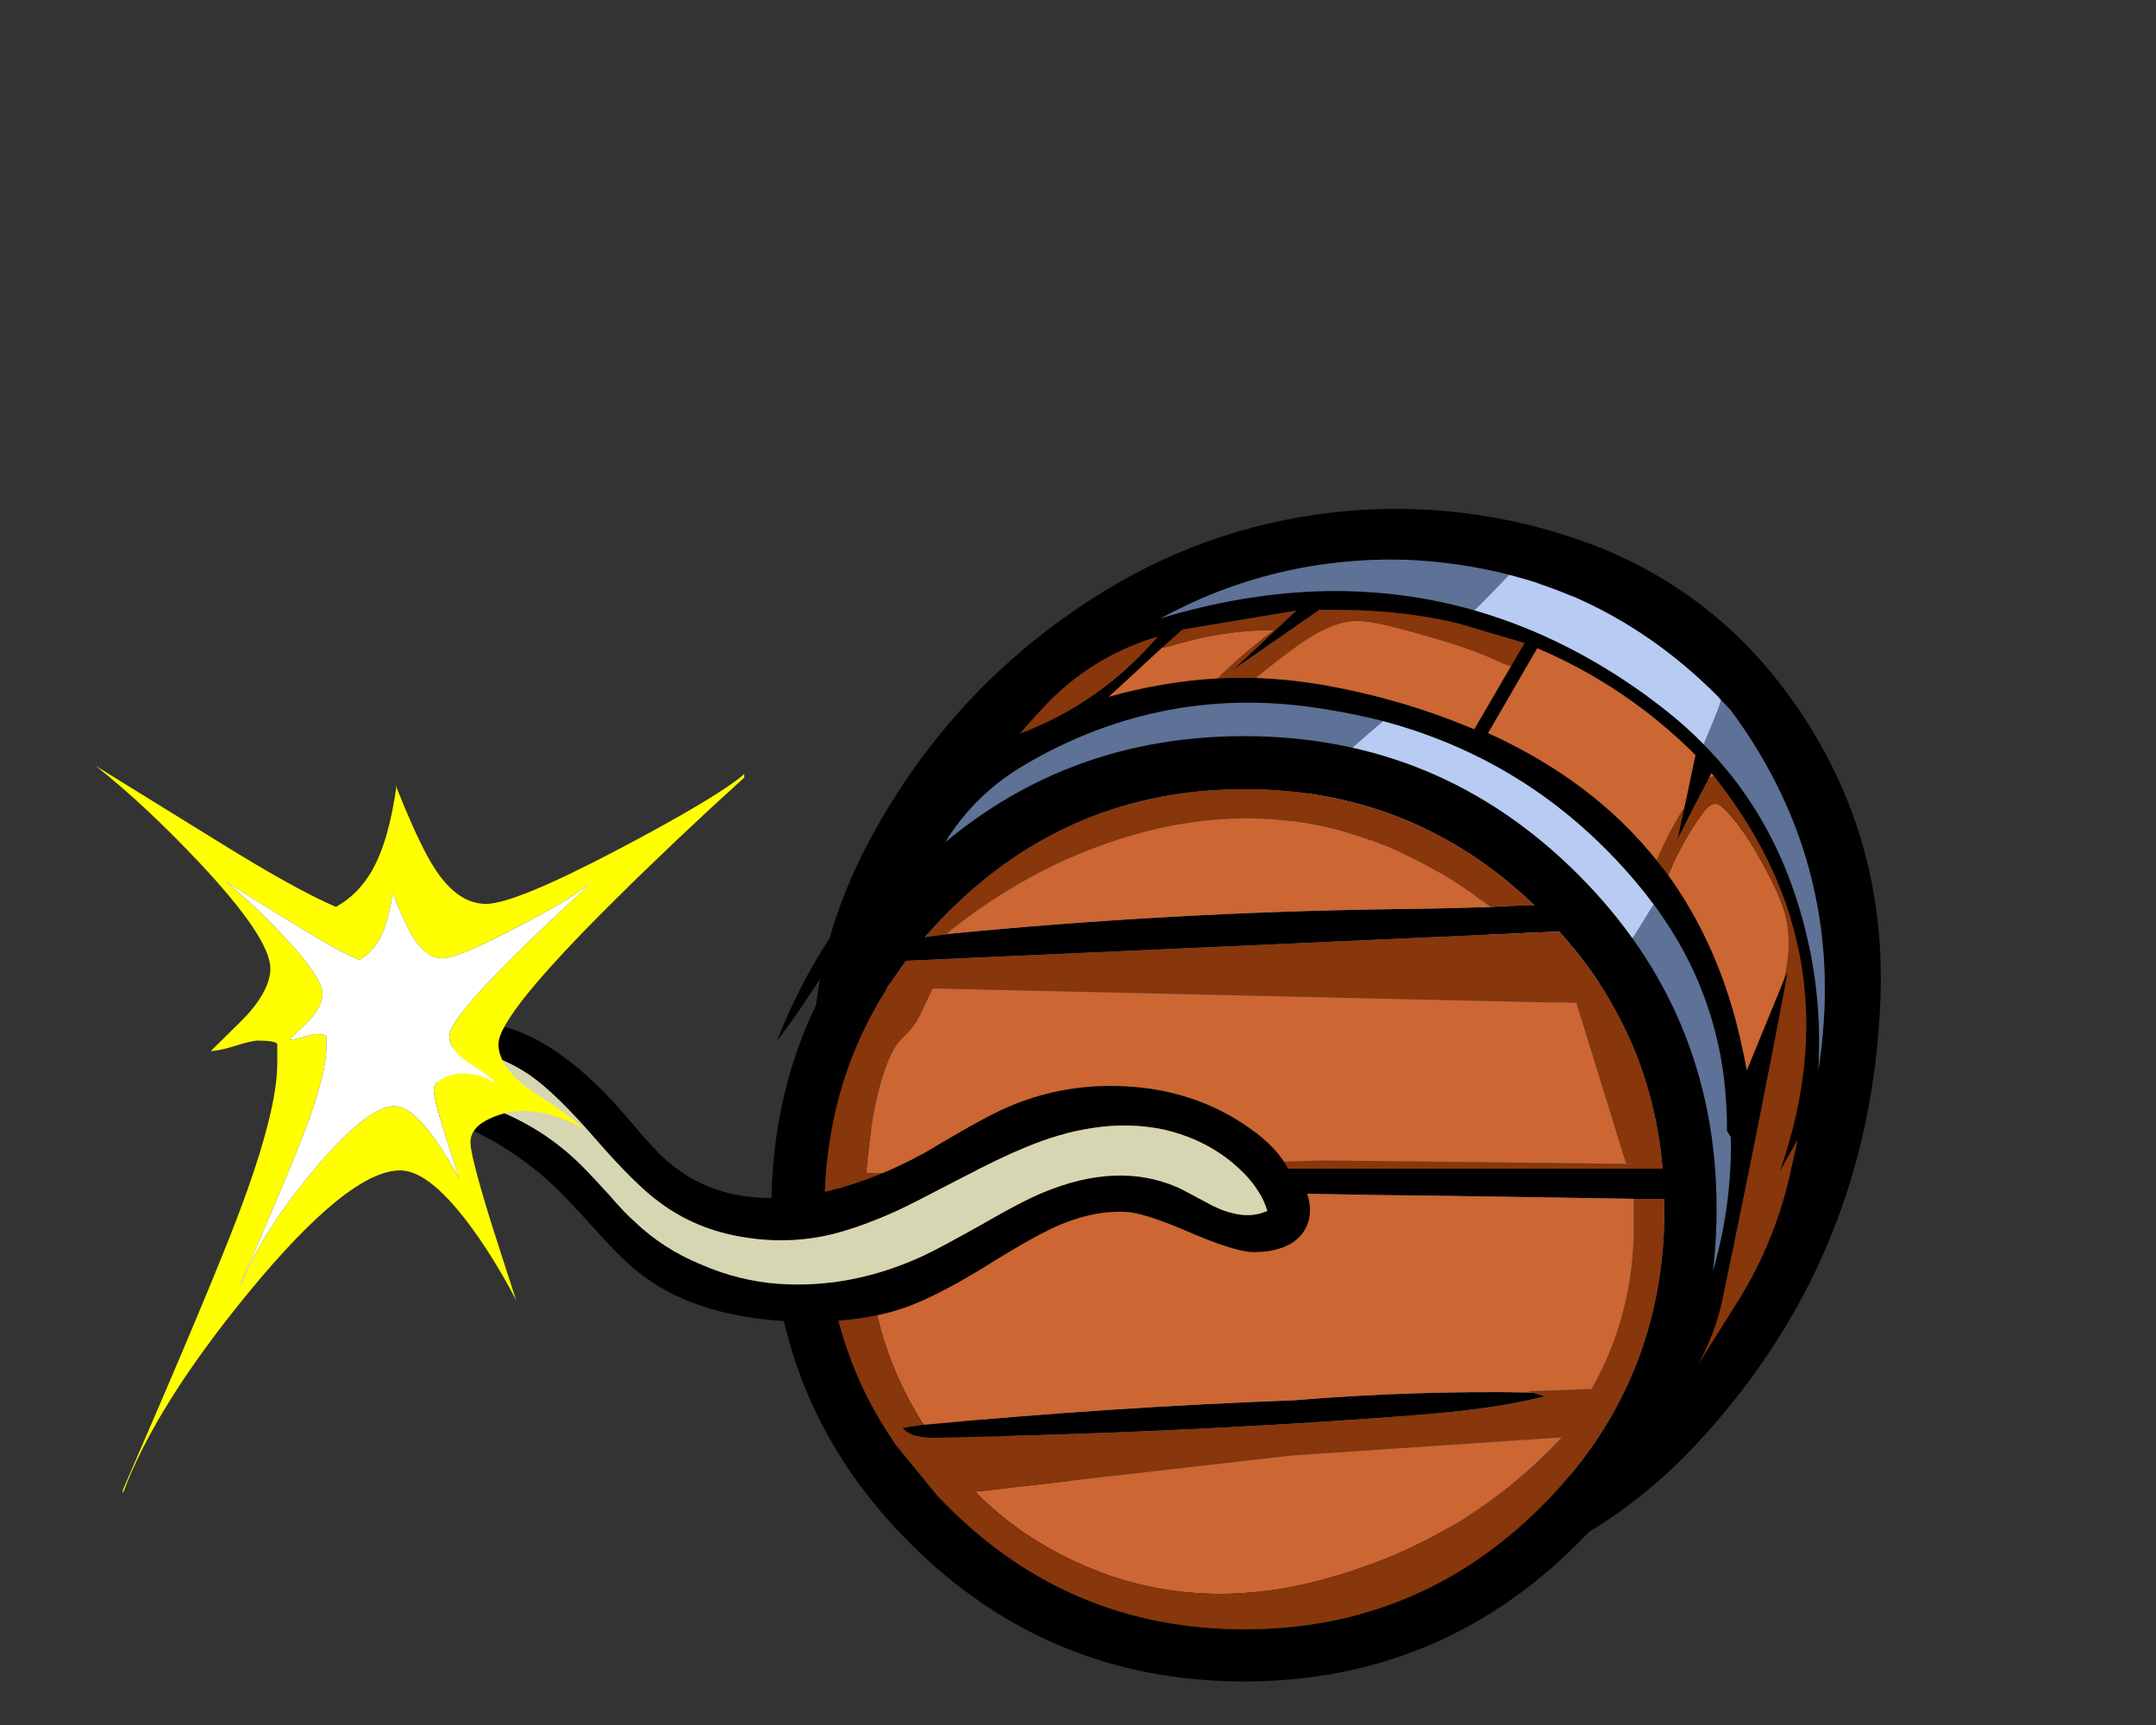 
<svg xmlns="http://www.w3.org/2000/svg" version="1.1" xmlns:xlink="http://www.w3.org/1999/xlink" preserveAspectRatio="none" x="0px" y="0px" width="250px" height="200px" viewBox="0 0 250 200">
<rect x="0" y="0" width="250" height="200" fill="#333333" stroke="none"/>
<defs>
<g id="Symbol_17_0_Layer4_0_FILL">
<path fill="#000000" stroke="none" d="
M 65 -70.65
Q 62.55 -69.85 61.9 -68.55 75.5 -72.05 88.05 -69.75 101.85 -67.2 111.55 -58.45 115.1 -55.25 119.5 -49.7 124.1 -43.75 125.95 -39.95 129 -33.85 129.45 -27.05 129.55 -25.6 130.3 -25.55 131.25 -25.4 131.35 -27.05 132.2 -38.65 120.9 -52.45 116.35 -58.05 112.1 -61.55 102.55 -69.6 89.7 -72.1 76.9 -74.6 65 -70.65
M 56.4 -62.45
Q 57.55 -63.1 58.75 -63.7 66.65 -67.55 75.05 -68.95 65.75 -71.5 53.6 -64.15 41.35 -56.75 32.45 -44.85 30.05 -41.6 28 -38.2 24.8 -35.4 21.9 -32.05 14.4 -23.45 10.2 -12.75 11.85 -14.8 14.3 -18.55 17.15 -22.85 18.3 -24.4 21.15 -28.3 24.5 -31.75 21.55 -25.65 19.7 -19.1 18.25 -14.15 19.4 -11.35
L 19.45 -11.3
Q 18 -7.15 17.5 -2.8 15.85 11.15 23 25.55 26.85 33.25 32.4 39.25 38.35 45.6 45.55 49.3 52.15 52.65 59.7 53.7 67.15 54.7 74.5 53.3 74.95 53.2 75.45 53.15 77.45 54.5 81.45 53.55 91.3 51.1 102.45 41.45 111.3 33.8 116.6 26.05 126.65 11.5 129.5 -9.65 130.35 -15.85 130.05 -20.55 129.7 -26.5 127.6 -31 127.85 -23.45 127.25 -16.3 127.25 -19.75 126.55 -23.75 124.1 -36.75 116.95 -44.95 113.15 -49.35 106 -54 102.4 -56.3 98.85 -58.1 99.15 -58.9 98.75 -59.35 98.25 -59.85 97.6 -59.4 97.35 -59.3 97.1 -58.95 89.75 -62.4 82.4 -63.95 68.85 -66.75 57 -62.7 56.7 -62.6 56.4 -62.45
M 57.85 -57.9
Q 58.4 -58.7 58 -59.4 50.05 -55.45 44.1 -49 44.05 -48.8 44.2 -48.7 44.35 -48.55 44.55 -48.6 41.95 -47.55 39.45 -46.2 36.95 -44.85 34.55 -43.25 37.1 -46.7 40.05 -49.8 42.5 -52.35 45.1 -54.6 52.6 -59.7 61.7 -61.8 71.95 -64.15 82 -62.15 88.8 -60.8 96.2 -57.25 95.25 -55.2 94.45 -52.6 93.85 -50.45 92.95 -46.4 92.95 -46.25 92.9 -46.1 88.45 -48.7 83.45 -50.35 76.55 -52.6 69.25 -52.9 72.55 -56.3 76.4 -59.1 78.15 -60.35 78.45 -61.35
L 78.05 -61.7
Q 76.65 -61.5 74.55 -60.05 70.2 -56.95 67.2 -52.95 64.15 -53 61.05 -52.7 52.85 -51.9 45.3 -48.9
L 56.7 -56.85
Q 57.6 -57.45 57.85 -57.9
M 26.75 -30.5
Q 28.4 -33.9 30.35 -37.05 31.05 -37.6 31.75 -38.15 39.6 -44.15 48.6 -47.2 57.8 -50.35 67.5 -50.15 77.45 -49.95 86.25 -46.3 95.2 -42.6 102.1 -35.6 105.95 -31.6 108.7 -27.05 107.75 -27.3 106.6 -27.5 104.35 -30.75 101.7 -33.45 97.05 -38.15 91.55 -40.8 84.1 -44.35 72.3 -45 63.15 -45.5 56.15 -44.05 48.25 -42.3 40.6 -37.55 31.25 -31.65 25.15 -22.65 22.7 -19.1 21.05 -15.35 21.2 -16.05 21.45 -16.85 23.4 -23.65 26.75 -30.5
M 23.25 -12.7
Q 25.85 -19.3 31 -25.25 36.05 -31.15 42.35 -35.2 49 -39.4 56.2 -41.1 63.65 -42.9 71.25 -41.8 79.05 -40.65 85.35 -36.7 84.7 -38.45 83.25 -39.75 81.8 -41.1 80 -41.65 85.65 -40.85 91.05 -37.6 95.95 -34.65 100.1 -30 100.8 -29.2 101.5 -28.35 99.15 -28.75 96.35 -29.1 79 -31.35 70.2 -31.95 55.6 -33 44 -31.8 42.75 -31.7 42.6 -31 43.45 -30.6 45.4 -30.4 48.8 -30.1 53.7 -30.05 56.5 -30 62 -30 69.95 -29.85 80.9 -28.55 87.15 -27.85 99.7 -26.2 101.85 -25.9 103.45 -25.85 107.75 -19.9 110.15 -12.6 113.4 -2.75 112.4 7.3 111.4 17.35 106.3 26.4 101.2 35.45 93.1 41.5 82.55 49.35 69.1 50.4 55.3 51.5 44.35 44.9 33.75 38.5 27 25.95 22.05 16.75 20.95 6.9 19.75 -3.7 23.25 -12.7
M 98.15 -56.3
Q 100.1 -55.35 102.1 -54.2 108 -50.85 111.35 -47.85 116.2 -43.6 119.65 -37.8 121.9 -33.95 123.35 -29.7
L 119.9 -7.8
Q 119.6 -5.8 119.55 -4.8
L 119.45 -0.2
Q 120.1 0.05 120.55 -1.05 121.1 -2.35 121.5 -4.75
L 123.55 -16.15
Q 124.5 -21.4 124.85 -24.25 126.85 -15.3 125.25 -6.1 126 -7.7 126.45 -9.45 125.8 -5.2 124.85 -1.15 121.9 11.2 116.05 21.05 117.2 16.75 117.75 10.8 119.45 -7.7 115.05 -19.95 114.45 -21.7 113.7 -23.35 113.75 -23.4 113.8 -23.45 114.05 -23.8 114.2 -24.3 115.65 -30.45 115.65 -41.2 115.65 -42.15 115.2 -42.3 114.6 -42.5 114.15 -41.65 113.55 -40.6 113.45 -38.95 113.45 -38.8 113.45 -36.15 113.45 -34.95 113 -29.65 112.75 -27.05 112.85 -25.1 109.15 -32.6 102.75 -38.7 98.65 -42.6 94.05 -45.4 94.1 -45.55 94.15 -45.75
L 98.15 -56.3
M 107.35 -26.35
Q 108.1 -26.55 108.8 -26.9 110.9 -23.35 112.3 -19.5 114.5 -13.3 115.15 -5.65 113.75 -15 109.2 -23.25 108.35 -24.85 107.35 -26.35
M 113.35 18.4
Q 114.3 15.5 114.85 12.5 114.35 17.9 113.25 21.65 111.4 27.9 107.55 31.55 106.6 32.5 106.3 32.95 105.9 33.65 105.95 34.25 103.85 36.35 101.6 38.35 109.7 29.8 113.35 18.4
M 87.15 27.15
Q 94.45 26.65 98 26.1 101.25 25.65 104.45 24.9 102.05 23.75 96.65 24.05
L 44.7 27.15
Q 41.65 27.35 40.2 27.6 37.7 28 35.85 28.85 36.65 29.4 38.65 29.4 62.9 28.75 87.15 27.15
M 28.35 -2.4
Q 25 -2.1 23.7 -0.95 25.65 -0.1 28.4 0.05 29.9 0.1 33.25 -0.1 59.1 -1.9 85.25 0.15 95.65 1 98.6 1.05 106.15 1.25 111.8 -0.05 70.15 -6 28.35 -2.4 Z"/>
</g>

<g id="Symbol_19_0_Layer1_0_FILL">
<path fill="#000000" stroke="none" d="
M 76.4 -71.75
Q 60.8 -70.45 47.65 -62.35 30.95 -52.1 21.25 -34.85 10.2 -15.15 15.95 5.2
L 16.3 4.25
Q 16.35 13.15 20.45 21.05 30.8 41.2 52.7 48.45 62.45 51.7 72.3 53.75 82.95 55.75 94 51.5 106.95 46.6 116.25 36.65 136.65 14.9 137.75 -15.25 138.5 -35.65 126.05 -51.75 117.9 -62.25 105.5 -67.35 91.55 -72.9 76.4 -71.75
M 52.55 -56.7
L 53.95 -57.15
Q 47.3 -49.4 37.95 -45.9 39.05 -47.15 40.15 -48.35 45.3 -54.15 52.55 -56.7
M 54.45 -55.85
L 56.8 -57.95 70 -60.15 62.75 -53.35 72.7 -60.25
Q 74.75 -60.25 76.85 -60.2 83.05 -60.05 88.9 -58.65
L 96.5 -56.4
Q 96.107 -55.731 95.7 -55.05
L 95.3 -54.4 90.65 -46.4
Q 89.25 -46.95 87.9 -47.5 80.9 -50.15 73.35 -51.5 69.328 -52.2 65.3 -52.35 63.11 -52.386 60.9 -52.3 54.549 -51.946 48.25 -50.15
L 54.45 -55.85
M 26.65 -27.6
Q 29.95 -37.15 38.3 -42.15 54.85 -51.95 73.8 -48.65 77.021 -48.125 80.05 -47.35 98.213 -42.513 110.2 -27.7 110.324 -27.548 110.45 -27.4
L 111.2 -26.4
Q 111.329 -26.242 111.45 -26.1 120.043 -14.514 119.95 0.15
L 120.4 0.9
Q 120.55 10.9 117.05 20.2 108.75 42.1 84.95 46.8 63.15 51.05 43.35 40.5 28.05 32.25 23.25 15.9 16.8 -6.2 26.65 -27.6
M 97.55 -63.5
Q 98.056 -63.32 98.5 -63.15 100.185 -62.581 101.8 -61.9 101.956 -61.834 102.1 -61.8 111.31 -57.815 118.8 -50.3 119.611 -49.457 120.4 -48.6 134.15 -30 130.55 -6.9 131.2 -17.85 127.5 -28.25 124.117 -37.707 117.25 -44.65 115.22 -46.739 112.85 -48.6 111.703 -49.497 110.55 -50.35 101.317 -57.011 91.3 -60 73.943 -65.197 54.25 -59.25 67.55 -66.45 82.7 -66.05 88.984 -65.771 94.7 -64.3 96.151 -63.923 97.55 -63.5
M 118.15 -41.3
Q 118.301 -41.113 118.45 -40.95 134.87 -20.272 126.1 4.8
L 128.15 1.2
Q 127.8 2.75 127.45 4.3 125.75 12.6 121.2 19.95
L 116.45 27.5
Q 118.6 23.75 119.45 19.6 123.45 0.7 127 -18.3
L 126.5 -17.2 122.25 -6.85
Q 122 -8.2 121.7 -9.55 119.233 -21.307 112.75 -30
L 111.8 -31.2
Q 104.433 -40.44 92.25 -45.95
L 97.95 -55.8
Q 108.35 -51.35 116.3 -43.4
L 114.85 -36.55 114.25 -33.75 117.7 -40.45 118.15 -41.3 Z"/>

<path fill="#CC6633" stroke="none" d="
M 111.8 -31.2
Q 113.194 -34.414 114.95 -37.2
L 114.85 -36.55 116.3 -43.4
Q 108.35 -51.35 97.95 -55.8
L 92.25 -45.95
Q 104.433 -40.44 111.8 -31.2
M 119.55 -37.25
Q 119.05 -37.75 118.6 -37.75 118.1 -37.8 117.35 -36.95 114.65 -33.3 113.15 -29.5
L 113.15 -29.5
Q 112.971 -29.721 112.75 -30 119.233 -21.307 121.7 -9.55 122 -8.2 122.25 -6.85
L 126.5 -17.2
Q 126.598 -17.425 126.65 -17.65 127.5 -21.45 126.8 -24.5 126.4 -26.55 124.2 -30.6 121.65 -35.3 119.55 -37.25
M 118.45 -40.95
Q 118.301 -41.113 118.15 -41.3
L 117.7 -40.45 117.85 -40.75
Q 117.983 -40.811 118.1 -40.85 118.269 -40.909 118.45 -40.95
M 65.3 -52.35
Q 69.328 -52.2 73.35 -51.5 80.9 -50.15 87.9 -47.5 89.25 -46.95 90.65 -46.4
L 95.3 -54.4 94.9 -53.75
Q 94.413 -53.844 93.75 -54.15 89.7 -56.1 81.7 -58.15 78.15 -59.1 76.5 -58.95 73.5 -58.65 69.6 -55.7 67.566 -54.207 65.3 -52.35
M 55.4 -56.05
Q 54.886 -55.885 54.45 -55.85
L 48.25 -50.15
Q 54.549 -51.946 60.9 -52.3 63.954 -55.322 67.45 -57.9 61.4 -57.9 55.4 -56.05 Z"/>

<path fill="#88360C" stroke="none" d="
M 117.85 -40.75
L 117.7 -40.45 114.25 -33.75 114.85 -36.55 114.95 -37.2
Q 113.194 -34.414 111.8 -31.2
L 112.75 -30
Q 112.971 -29.721 113.15 -29.5
L 113.15 -29.5
Q 114.65 -33.3 117.35 -36.95 118.1 -37.8 118.6 -37.75 119.05 -37.75 119.55 -37.25 121.65 -35.3 124.2 -30.6 126.4 -26.55 126.8 -24.5 127.5 -21.45 126.65 -17.65 126.598 -17.425 126.5 -17.2
L 127 -18.3
Q 123.45 0.7 119.45 19.6 118.6 23.75 116.45 27.5
L 121.2 19.95
Q 125.75 12.6 127.45 4.3 127.8 2.75 128.15 1.2
L 126.1 4.8
Q 134.87 -20.272 118.45 -40.95 118.269 -40.909 118.1 -40.85 117.983 -40.811 117.85 -40.75
M 54.45 -55.85
Q 54.886 -55.885 55.4 -56.05 61.4 -57.9 67.45 -57.9 63.954 -55.322 60.9 -52.3 63.11 -52.386 65.3 -52.35 67.566 -54.207 69.6 -55.7 73.5 -58.65 76.5 -58.95 78.15 -59.1 81.7 -58.15 89.7 -56.1 93.75 -54.15 94.413 -53.844 94.9 -53.75
L 95.3 -54.4 95.7 -55.05
Q 96.107 -55.731 96.5 -56.4
L 88.9 -58.65
Q 83.05 -60.05 76.85 -60.2 74.75 -60.25 72.7 -60.25
L 62.75 -53.35 70 -60.15 56.8 -57.95 54.45 -55.85
M 53.95 -57.15
L 52.55 -56.7
Q 45.3 -54.15 40.15 -48.35 39.05 -47.15 37.95 -45.9 47.3 -49.4 53.95 -57.15 Z"/>

<path fill="#5E7196" stroke="none" d="
M 118.8 -50.3
Q 119.035 -50.022 119.25 -49.8 119.113 -49.147 118.8 -48.4
L 117.25 -44.65
Q 124.117 -37.707 127.5 -28.25 131.2 -17.85 130.55 -6.9 134.15 -30 120.4 -48.6 119.611 -49.457 118.8 -50.3
M 94.7 -64.3
Q 88.984 -65.771 82.7 -66.05 67.55 -66.45 54.25 -59.25 73.943 -65.197 91.3 -60 90.998 -60.107 90.65 -60.2 91.119 -60.619 91.6 -61.1
L 94.7 -64.3
M 38.3 -42.15
Q 29.95 -37.15 26.65 -27.6 16.8 -6.2 23.25 15.9 28.05 32.25 43.35 40.5 63.15 51.05 84.95 46.8 108.75 42.1 117.05 20.2 120.55 10.9 120.4 0.9
L 119.95 0.15
Q 120.043 -14.514 111.45 -26.1 109.806 -23.362 109.15 -22.4 106.9 -19.1 104.1 -15.8 102.1 -13.45 100.6 -14.35 99.55 -15 99.75 -16.35 99.85 -17.2 100.55 -18.5
L 102.65 -22.4
Q 101.35 -20.85 99.9 -20.7 99.05 -20.65 98.35 -21.2 97.6 -21.75 97.55 -22.55 95.8 -19.6 93.95 -20 92.95 -20.2 92.55 -21.35 92.15 -22.45 92.7 -23.35 91.45 -24.05 91.4 -25.7 91.319 -27.074 92.1 -27.85 91.002 -26.995 90.2 -26.7 88.65 -26.15 87.65 -27.2 87.6 -27.25 86.9 -28.65 86.15 -30.2 86.15 -30.3 85.8 -31.25 86.25 -31.85 85.45 -31.45 84.5 -31.75 83.55 -32.05 83.15 -32.85 82.95 -32.35 82.35 -32.15 81.8 -31.95 81.2 -32.05 80.75 -32.15 79.15 -33.15 77.25 -34.25 77.5 -35.2 77 -35.45 76.4 -35 76.35 -34.95 75.45 -34.05 74.85 -33.4 73.25 -32.7 71.6 -32 71 -31.4 70.55 -30.95 70.05 -30 69.45 -28.8 69.25 -28.5 68.7 -27.75 67.9 -27.45 67 -27.15 66.4 -27.65 65.35 -28.4 66 -30.3 66.7 -32.2 68.65 -34.9
L 70.55 -37.55
Q 72.15 -39.75 72.55 -40.25 74.3 -42.3 76.85 -44.55
L 80.05 -47.35
Q 77.021 -48.125 73.8 -48.65 54.85 -51.95 38.3 -42.15 Z"/>

<path fill="#B7CBF3" stroke="none" d="
M 98.5 -63.15
Q 98.056 -63.32 97.55 -63.5 96.151 -63.923 94.7 -64.3
L 91.6 -61.1
Q 91.119 -60.619 90.65 -60.2 90.998 -60.107 91.3 -60 101.317 -57.011 110.55 -50.35 111.703 -49.497 112.85 -48.6 115.22 -46.739 117.25 -44.65
L 118.8 -48.4
Q 119.113 -49.147 119.25 -49.8 119.035 -50.022 118.8 -50.3 111.31 -57.815 102.1 -61.8 101.956 -61.834 101.8 -61.9 100.185 -62.581 98.5 -63.15
M 80.05 -47.35
L 76.85 -44.55
Q 74.3 -42.3 72.55 -40.25 72.15 -39.75 70.55 -37.55
L 68.65 -34.9
Q 66.7 -32.2 66 -30.3 65.35 -28.4 66.4 -27.65 67 -27.15 67.9 -27.45 68.7 -27.75 69.25 -28.5 69.45 -28.8 70.05 -30 70.55 -30.95 71 -31.4 71.6 -32 73.25 -32.7 74.85 -33.4 75.45 -34.05 76.35 -34.95 76.4 -35 77 -35.45 77.5 -35.2 77.25 -34.25 79.15 -33.15 80.75 -32.15 81.2 -32.05 81.8 -31.95 82.35 -32.15 82.95 -32.35 83.15 -32.85 83.55 -32.05 84.5 -31.75 85.45 -31.45 86.25 -31.85 85.8 -31.25 86.15 -30.3 86.15 -30.2 86.9 -28.65 87.6 -27.25 87.65 -27.2 88.65 -26.15 90.2 -26.7 91.002 -26.995 92.1 -27.85 91.319 -27.074 91.4 -25.7 91.45 -24.05 92.7 -23.35 92.15 -22.45 92.55 -21.35 92.95 -20.2 93.95 -20 95.8 -19.6 97.55 -22.55 97.6 -21.75 98.35 -21.2 99.05 -20.65 99.9 -20.7 101.35 -20.85 102.65 -22.4
L 100.55 -18.5
Q 99.85 -17.2 99.75 -16.35 99.55 -15 100.6 -14.35 102.1 -13.45 104.1 -15.8 106.9 -19.1 109.15 -22.4 109.806 -23.362 111.45 -26.1 111.329 -26.242 111.2 -26.4
L 110.45 -27.4
Q 110.324 -27.548 110.2 -27.7 98.213 -42.513 80.05 -47.35 Z"/>
</g>

<g id="Symbol_18_0_Layer0_0_FILL">
<path fill="#000000" stroke="none" d="
M 38.75 -38.75
Q 22.7 -54.8 0 -54.8 -22.7 -54.8 -38.75 -38.75 -54.8 -22.7 -54.8 0 -54.8 22.7 -38.75 38.75 -22.7 54.8 0 54.8 22.7 54.8 38.75 38.75 54.8 22.7 54.8 0 54.8 -22.7 38.75 -38.75
M 36.55 -32.15
Q 36.65 -32 36.8 -31.85 40 -28.3 42.35 -24.3 42.5 -24.05 42.65 -23.75 47.55 -15.25 48.5 -5.1 48.5 -5 48.55 -4.9
L 48.55 -4.65 -24.1 -4.65 -27.1 -4.65
Q -29.6 -4.65 -30.85 -4.5 -31 -4.5 -31.15 -4.45 -33.05 -4.2 -34.4 -3.45
L -5.3 -2.2
Q -0.35 -1.95 3.7 -1.8
L 15.15 -1.6
Q 19.15 -1.55 23.2 -1.5 23.3 -1.5 23.4 -1.5
L 45.2 -1.15
Q 46.95 -1.15 48.75 -1.15 48.75 -0.55 48.75 0.05 48.75 15.5 40.4 27.5 37.85 31.15 34.5 34.5 20.25 48.75 0.05 48.75 -20.1 48.75 -34.35 34.5 -34.9 33.95 -35.4 33.45
L -40.35 27.4
Q -40.65 26.95 -40.95 26.5 -43.75 22.3 -45.5 17.7 -46.85 14.15 -47.65 10.35
L -47.65 10.25
Q -48.65 5.35 -48.65 0.05 -48.65 -0.15 -48.65 -0.3
L -48.55 -3
Q -47.85 -15.35 -41.5 -25.4 -41.463 -25.509 -41.4 -25.65 -41.176 -25.948 -40.95 -26.25
L -39.35 -28.55
Q -39.25 -28.65 -39.2 -28.75
L 36.55 -32.15
M 31.9 -35.15
Q 30.9 -35.15 28.55 -35 23.1 -34.8 17.65 -34.75 -8.55 -34.4 -34.55 -31.85
L -34.55 -31.8
Q -35.1 -31.75 -35.65 -31.7
L -36.7 -31.55
Q -36.85 -31.5 -37 -31.5 -35.75 -32.95 -34.35 -34.35 -20.1 -48.65 0.05 -48.65 19.65 -48.65 33.7 -35.15 32.8 -35.15 31.9 -35.15
M -35.95 26.55
Q -35.9 26.55 -35.85 26.55 -8.9 26 14.95 24.3 21.4 23.85 25 23.45 30.5 22.85 34.9 21.75
L 33.45 21.3
Q 19.7 21.05 5.8 22.2 -15.65 23 -37.15 25.05 -38.45 25.2 -39.6 25.4 -39.2 25.9 -38.45 26.2 -37.6 26.5 -36.35 26.55 -36.25 26.55 -36.15 26.55 -36.1 26.55 -36.05 26.55
L -35.95 26.55 Z"/>

<path fill="#CC6633" stroke="none" d="
M 17.65 -34.75
Q 23.1 -34.8 28.55 -35 5.9 -52.3 -20.75 -40.45 -28.25 -37 -34.55 -31.85 -8.55 -34.4 17.65 -34.75
M -41.4 -25.65
Q -41.341 -25.659 -41.3 -25.7 -41.15 -25.95 -40.95 -26.25 -41.176 -25.948 -41.4 -25.65
M 45.35 -5.2
L 44.3 -5.25 38.55 -23.85 -36.1 -25.55
Q -36.8 -24.1 -37.5 -22.6 -38.15 -21.15 -39.55 -19.85 -41 -18.55 -42.15 -14.5 -43.3 -10.45 -43.8 -4.1
L -31.15 -4.45
Q -31 -4.5 -30.85 -4.5 -29.6 -4.65 -27.1 -4.65
L -24.1 -4.65 9.35 -5.6 45.35 -5.2
M 15.15 -1.6
L 3.7 -1.8 -44.25 -0.4 -44.3 0.25 -43.6 0.5
Q -43.5 0.65 -43.5 0.8 -44.2 14 -37.15 25.05 -15.65 23 5.8 22.2 19.7 21.05 33.45 21.3
L 32.95 21.15 40.3 20.9
Q 45.25 12.15 45.2 1.8 45.2 0.3 45.2 -1.15
L 23.4 -1.5
Q 23.3 -1.5 23.2 -1.5 19.15 -1.55 15.15 -1.6
M -31.2 32.8
Q -27.65 36.35 -23.55 38.8 -7.75 48.2 10.85 42.5 26.1 38 36.85 26.5
L 5.55 28.6 -31.2 32.8 Z"/>

<path fill="#88360C" stroke="none" d="
M 28.55 -35
Q 30.9 -35.15 31.9 -35.15 32.8 -35.15 33.7 -35.15 19.65 -48.65 0.05 -48.65 -20.1 -48.65 -34.35 -34.35 -35.75 -32.95 -37 -31.5 -36.85 -31.5 -36.7 -31.55
L -35.65 -31.7
Q -35.1 -31.75 -34.55 -31.8
L -34.55 -31.85
Q -28.25 -37 -20.75 -40.45 5.9 -52.3 28.55 -35
M 36.8 -31.85
Q 36.65 -32 36.55 -32.15
L -39.2 -28.75
Q -39.25 -28.65 -39.35 -28.55
L -40.95 -26.25
Q -41.15 -25.95 -41.3 -25.7 -41.341 -25.659 -41.4 -25.65 -41.463 -25.509 -41.5 -25.4 -47.85 -15.35 -48.55 -3
L -48.65 -0.3
Q -48.65 -0.15 -48.65 0.05 -48.65 5.35 -47.65 10.25
L -47.65 10.35
Q -46.85 14.15 -45.5 17.7 -43.75 22.3 -40.95 26.5 -40.65 26.95 -40.35 27.4
L -35.4 33.45
Q -34.9 33.95 -34.35 34.5 -20.1 48.75 0.05 48.75 20.25 48.75 34.5 34.5 37.85 31.15 40.4 27.5 48.75 15.5 48.75 0.05 48.75 -0.55 48.75 -1.15 46.95 -1.15 45.2 -1.15 45.2 0.3 45.2 1.8 45.25 12.15 40.3 20.9
L 32.95 21.15 33.45 21.3 34.9 21.75
Q 30.5 22.85 25 23.45 21.4 23.85 14.95 24.3 -8.9 26 -35.85 26.55 -35.9 26.55 -35.95 26.55
L -36.05 26.55
Q -36.1 26.55 -36.15 26.55 -36.25 26.55 -36.35 26.55 -37.6 26.5 -38.45 26.2 -39.2 25.9 -39.6 25.4 -38.45 25.2 -37.15 25.05 -44.2 14 -43.5 0.8 -43.5 0.65 -43.6 0.5
L -44.3 0.25 -44.25 -0.4 3.7 -1.8
Q -0.35 -1.95 -5.3 -2.2
L -34.4 -3.45
Q -33.05 -4.2 -31.15 -4.45
L -43.8 -4.1
Q -43.3 -10.45 -42.15 -14.5 -41 -18.55 -39.55 -19.85 -38.15 -21.15 -37.5 -22.6 -36.8 -24.1 -36.1 -25.55
L 38.55 -23.85 44.3 -5.25 45.35 -5.2 9.35 -5.6 -24.1 -4.65 48.55 -4.65 48.55 -4.9
Q 48.5 -5 48.5 -5.1 47.55 -15.25 42.65 -23.75 42.5 -24.05 42.35 -24.3 40 -28.3 36.8 -31.85
M -23.55 38.8
Q -27.65 36.35 -31.2 32.8
L 5.55 28.6 36.85 26.5
Q 26.1 38 10.85 42.5 -7.75 48.2 -23.55 38.8 Z"/>
</g>

<g id="Symbol_21_0_Layer1_0_FILL">
<path fill="#000000" stroke="none" d="
M 30.95 -6.1
Q 29.15 -5.25 26.45 -3.7 22.75 -1.55 22.1 -1.15 16.6 1.85 11.2 3.2 6.45 4.35 2.2 3.95 -2.75 3.45 -6.35 0.8 -7.9 -0.25 -9.65 -2.2 -10.7 -3.35 -12.65 -5.65 -21.35 -15.75 -29.6 -16.35 -29.7 -16.55 -29.8 -16.65 -30.2 -17.05 -30.7 -17.25 -31.45 -17.4 -32.75 -17.1 -34.75 -16.6 -35.6 -15.9 -37.65 -14.25 -37.15 -9.9 -36.95 -8.3 -36.6 -7.5 -36 -6.25 -34.85 -5.65 -34.751 -5.6 -34.65 -5.6 -34.7 -5.599 -34.7 -5.55 -26.35 -2.85 -20.05 3.4 -19.35 4.05 -15.4 8.4 -12.6 11.5 -10.45 13.1 -3.85 18.05 7.6 18.4 14.75 18.5 19.6 16.85 23.2 15.65 28.95 12.15 35.15 8.25 38.1 7.05 42.35 5.35 46 5.7 48.35 6.05 52.95 8.05 57.6 10.05 59.85 10.3 61.75 10.4 63.35 9.9 65.1 9.35 66.05 8.05 67.05 6.6 66.8 4.7 66.5 2.65 65 1.6 64.85 1.6 64.7 1.65 64.6 1.2 64.4 0.85 63.2 -1.7 59.85 -4.05 53.55 -8.5 45.4 -8.9 37.75 -9.3 30.95 -6.1
M 41.55 -4.05
Q 45.9 -4.75 50.05 -3.85 54.6 -2.75 57.9 0 61 2.55 61.9 5.55 61.5 5.7 61.05 5.85 59.45 6.25 57.7 5.75 56.4 5.45 54.55 4.4 51.95 3 51.45 2.8 44.55 -0.2 35.8 3.45 33.2 4.55 28.9 7.05 24.1 9.75 22.1 10.7 13.7 14.6 5.2 14 0.6 13.65 -3.65 11.8 -8.1 10 -11.45 6.8 -12.6 5.8 -14.45 3.65 -16.5 1.4 -17.45 0.45 -22.15 -4.3 -28.55 -6.55 -30.1 -7.1 -31.4 -7.1 -31.7 -7.5 -32.25 -7.65
L -33.6 -8.3
Q -34.75 -9.1 -34.55 -11.55 -34.45 -12.75 -34 -13.25 -33.85 -13.5 -33.4 -13.65 -33 -13.5 -32.3 -13.4 -27.5 -12.85 -23.55 -10.15 -20.6 -8.1 -16 -2.8 -11.3 2.6 -8.5 4.6 -4.25 7.75 1.25 8.6 6.35 9.45 11.45 8.25 15 7.35 19.15 5.45 20.85 4.65 26.4 1.75 30.9 -0.6 33.7 -1.75 37.85 -3.5 41.55 -4.05 Z"/>

<path fill="#D6D6B2" stroke="none" d="
M 50.05 -3.85
Q 45.9 -4.75 41.55 -4.05 37.85 -3.5 33.7 -1.75 30.9 -0.6 26.4 1.75 20.85 4.65 19.15 5.45 15 7.35 11.45 8.25 6.35 9.45 1.25 8.6 -4.25 7.75 -8.5 4.6 -11.3 2.6 -16 -2.8 -20.6 -8.1 -23.55 -10.15 -27.5 -12.85 -32.3 -13.4 -33 -13.5 -33.4 -13.65 -33.85 -13.5 -34 -13.25 -34.45 -12.75 -34.55 -11.55 -34.75 -9.1 -33.6 -8.3
L -32.25 -7.65
Q -31.7 -7.5 -31.4 -7.1 -30.1 -7.1 -28.55 -6.55 -22.15 -4.3 -17.45 0.45 -16.5 1.4 -14.45 3.65 -12.6 5.8 -11.45 6.8 -8.1 10 -3.65 11.8 0.6 13.65 5.2 14 13.7 14.6 22.1 10.7 24.1 9.75 28.9 7.05 33.2 4.55 35.8 3.45 44.55 -0.2 51.45 2.8 51.95 3 54.55 4.4 56.4 5.45 57.7 5.75 59.45 6.25 61.05 5.85 61.5 5.7 61.9 5.55 61 2.55 57.9 0 54.6 -2.75 50.05 -3.85 Z"/>
</g>

<g id="Symbol_20_0_Layer0_0_FILL">
<path fill="#FFFF00" stroke="none" d="
M 22.7 -26.75
Q 29.6 -33.6 37.6 -40.85
L 37.6 -41.25
Q 34.6 -38.65 23.25 -32.65 11 -26.2 7.65 -26.2 3.8 -26.2 0.8 -31.85 -0.8 -34.85 -2.7 -39.65
L -2.7 -40.05
Q -3.6 -33.45 -5.6 -30 -7.15 -27.3 -9.75 -25.85 -14.4 -27.85 -22.95 -33.15 -35.35 -40.8 -37.6 -42.2 -31.85 -37.65 -25.5 -30.9 -17.35 -22.2 -17.35 -18.7 -17.35 -16.45 -19.8 -13.6 -20.2 -13.1 -24.25 -9.15 -23.3 -9.15 -21.4 -9.75 -19.5 -10.35 -18.8 -10.35 -16.75 -10.35 -16.55 -9.95
L -16.55 -7.7
Q -16.55 -2.1 -21.05 9.8 -24.1 17.9 -34.45 41.75
L -34.45 42.15
Q -30.7 32 -19.75 18.7 -8.2 4.7 -2.3 4.7 1.25 4.7 6.35 11.85 8.85 15.35 11.15 19.75 9.45 14.55 8.2 10.6 5.85 3 5.85 1.45 5.85 -0.35 8.3 -1.4 10.15 -2.2 11.9 -2.2 15.2 -2.2 18.85 -0.2 17.25 -1.8 12.8 -4.6 9.1 -7.3 9.1 -9.95 9.1 -13.3 22.7 -26.75
M 19.25 -28.25
L 19.25 -28.05
Q 14.8 -24 10.95 -20.2 3.4 -12.75 3.4 -10.85 3.4 -9.4 5.45 -7.9 7.95 -6.35 8.8 -5.45 6.8 -6.55 4.95 -6.55 4 -6.55 2.95 -6.1 1.6 -5.55 1.6 -4.55 1.6 -3.65 2.9 0.55 3.6 2.75 4.55 5.65 3.25 3.2 1.85 1.25 -0.95 -2.75 -2.95 -2.75 -6.2 -2.75 -12.65 5.05 -18.7 12.45 -20.8 18.1
L -20.8 17.85
Q -15.05 4.6 -13.35 0.1 -10.85 -6.5 -10.85 -9.6
L -10.85 -10.85
Q -10.95 -11.1 -12.1 -11.1 -12.5 -11.1 -13.55 -10.75 -14.6 -10.45 -15.15 -10.45 -12.9 -12.6 -12.65 -12.9 -11.3 -14.5 -11.3 -15.75 -11.3 -17.7 -15.85 -22.5 -19.35 -26.25 -22.55 -28.8 -21.3 -28 -14.4 -23.75 -9.65 -20.8 -7.05 -19.7 -5.65 -20.5 -4.75 -22 -3.65 -23.95 -3.15 -27.6
L -3.15 -27.4
Q -2.1 -24.7 -1.2 -23.05 0.45 -19.9 2.6 -19.9 4.45 -19.9 11.25 -23.5 17.6 -26.8 19.25 -28.25 Z"/>

<path fill="#FFFFFF" stroke="none" d="
M 19.25 -28.05
L 19.25 -28.25
Q 17.6 -26.8 11.25 -23.5 4.45 -19.9 2.6 -19.9 0.45 -19.9 -1.2 -23.05 -2.1 -24.7 -3.15 -27.4
L -3.15 -27.6
Q -3.65 -23.95 -4.75 -22 -5.65 -20.5 -7.05 -19.7 -9.65 -20.8 -14.4 -23.75 -21.3 -28 -22.55 -28.8 -19.35 -26.25 -15.85 -22.5 -11.3 -17.7 -11.3 -15.75 -11.3 -14.5 -12.65 -12.9 -12.9 -12.6 -15.15 -10.45 -14.6 -10.45 -13.55 -10.75 -12.5 -11.1 -12.1 -11.1 -10.95 -11.1 -10.85 -10.85
L -10.85 -9.6
Q -10.85 -6.5 -13.35 0.1 -15.05 4.6 -20.8 17.85
L -20.8 18.1
Q -18.7 12.45 -12.65 5.05 -6.2 -2.75 -2.95 -2.75 -0.95 -2.75 1.85 1.25 3.25 3.2 4.55 5.65 3.6 2.75 2.9 0.55 1.6 -3.65 1.6 -4.55 1.6 -5.55 2.95 -6.1 4 -6.55 4.95 -6.55 6.8 -6.55 8.8 -5.45 7.95 -6.35 5.45 -7.9 3.4 -9.4 3.4 -10.85 3.4 -12.75 10.95 -20.2 14.8 -24 19.25 -28.05 Z"/>
</g>
</defs>

<g transform="matrix( 1, 0, 0, 1, 117.05,131.7) ">
<g transform="matrix( 1, 0, 0, 1, -37.15,1.7) ">
<g transform="matrix( 1, 0, 0, 1, 0,0) ">
<use xlink:href="#Symbol_17_0_Layer4_0_FILL"/>
</g>

<g transform="matrix( 1, 0, 0, 1, 0.4,-2.45) ">
<g transform="matrix( 1, 0, 0, 1, 0,0) ">
<use xlink:href="#Symbol_19_0_Layer1_0_FILL"/>
</g>
</g>

<g transform="matrix( 1, 0, 0, 1, 64.35,6.75) ">
<g transform="matrix( 1, 0, 0, 1, 0,0) ">
<use xlink:href="#Symbol_18_0_Layer0_0_FILL"/>
</g>
</g>

<g transform="matrix( 1, 0, 0, 1, 5.15,1.45) ">
<g transform="matrix( 1, 0, 0, 1, 0,0) ">
<use xlink:href="#Symbol_21_0_Layer1_0_FILL"/>
</g>

<g transform="matrix( 1, 0, 0, 1, -36.35,-3.85) ">
<g transform="matrix( 1, 0, 0, 1, 0,0) ">
<use xlink:href="#Symbol_20_0_Layer0_0_FILL"/>
</g>
</g>
</g>
</g>
</g>
</svg>
